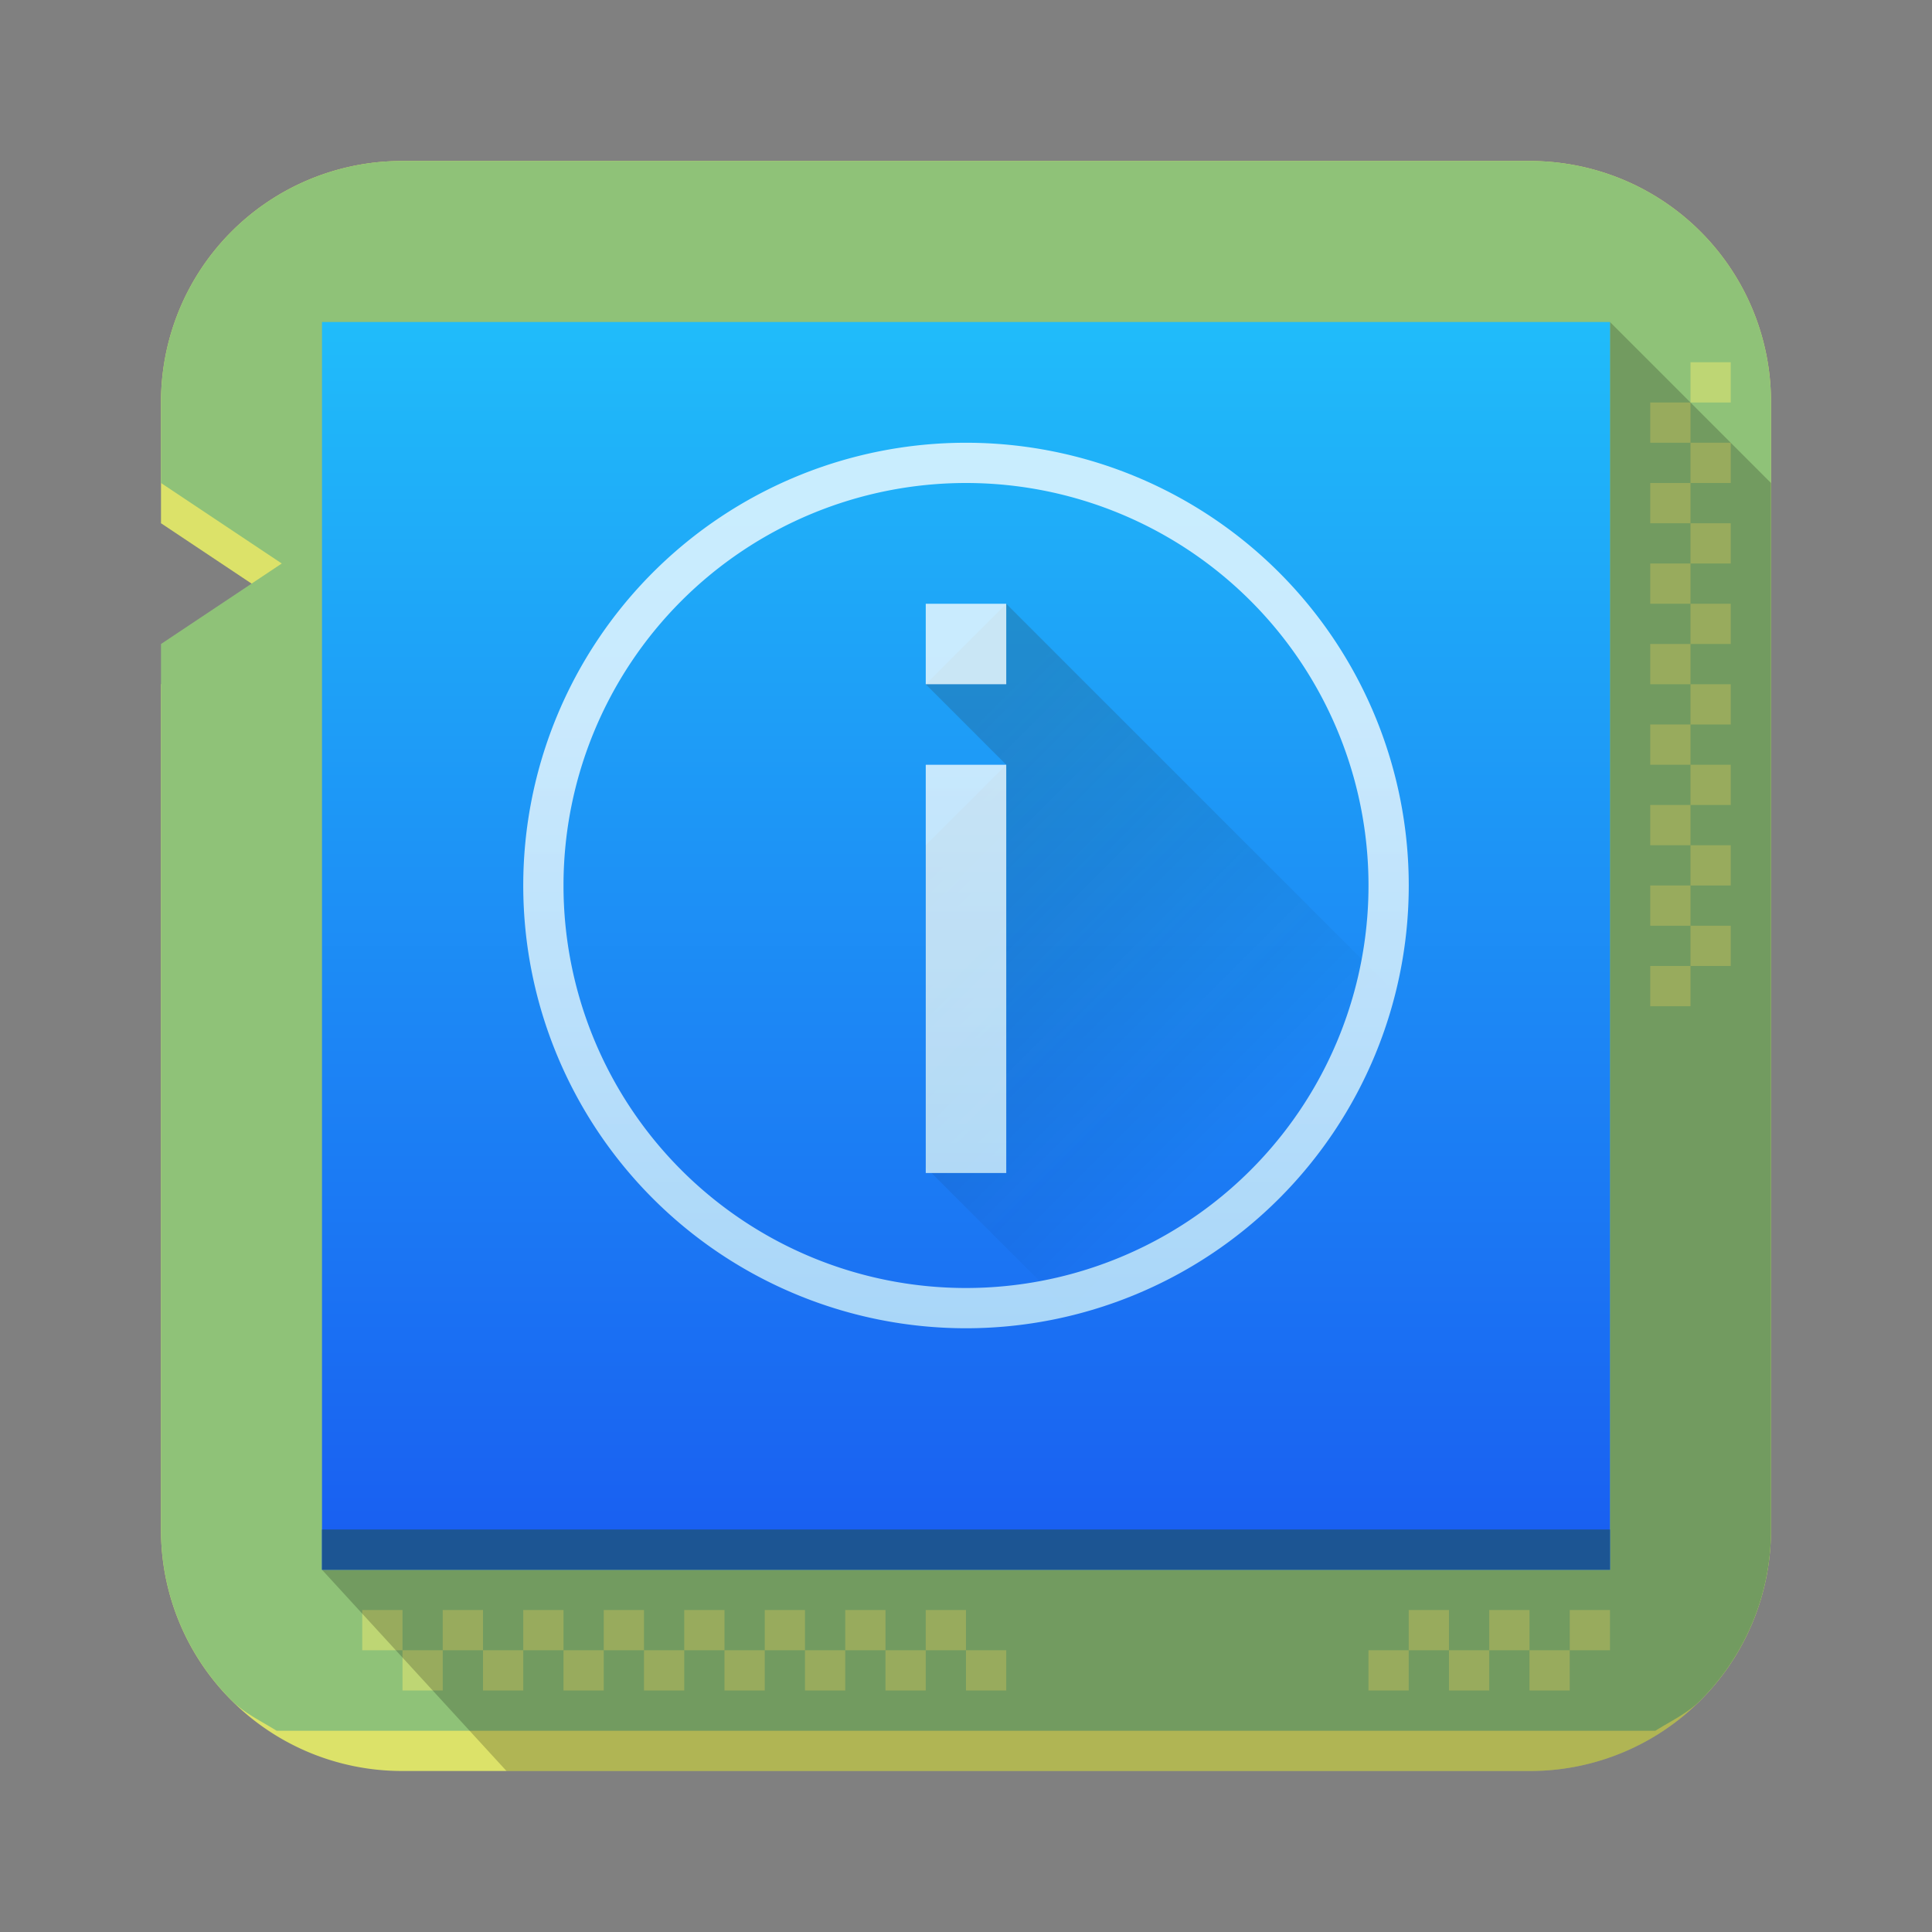 <?xml version="1.0" encoding="UTF-8" standalone="no"?>
<svg
   xmlns:dc="http://purl.org/dc/elements/1.1/"
   xmlns:cc="http://creativecommons.org/ns#"
   xmlns:rdf="http://www.w3.org/1999/02/22-rdf-syntax-ns#"
   xmlns:svg="http://www.w3.org/2000/svg"
   xmlns="http://www.w3.org/2000/svg"
   xmlns:xlink="http://www.w3.org/1999/xlink"
   xmlns:sodipodi="http://sodipodi.sourceforge.net/DTD/sodipodi-0.dtd"
   xmlns:inkscape="http://www.inkscape.org/namespaces/inkscape"
   width="48"
   height="48"
   version="1.1"
   id="svg79"
   sodipodi:docname="hwinfo.svg"
   inkscape:version="0.92.5 (2060ec1f9f, 2020-04-08)">
  <rect width="100%" height="100%" fill="#808080" stroke="none"/>
  <sodipodi:namedview
     pagecolor="#ffffff"
     bordercolor="#666666"
     borderopacity="1"
     objecttolerance="10"
     gridtolerance="10"
     guidetolerance="10"
     inkscape:pageopacity="0"
     inkscape:pageshadow="2"
     inkscape:window-width="1085"
     inkscape:window-height="480"
     id="namedview81"
     showgrid="false"
     inkscape:zoom="4.9166667"
     inkscape:cx="2.1355932"
     inkscape:cy="24"
     inkscape:window-x="0"
     inkscape:window-y="25"
     inkscape:window-maximized="0"
     inkscape:current-layer="svg79" />
  <defs
     id="defs57">
    <linearGradient
       x2="-22.15"
       x1="-50"
       gradientUnits="userSpaceOnUse"
       id="j">
      <stop
         stop-color="#c5edf8"
         offset="0"
         id="stop2" />
      <stop
         stop-color="#f4fcff"
         offset="1"
         id="stop4" />
    </linearGradient>
    <linearGradient
       id="c"
       y1="44"
       y2="4"
       gradientUnits="userSpaceOnUse"
       x2="0"
       gradientTransform="translate(0 1004.36)">
      <stop
         stop-color="#63984b"
         id="stop7" />
      <stop
         offset="1"
         stop-color="#8fc278"
         id="stop9" />
    </linearGradient>
    <linearGradient
       id="b"
       y1="11"
       x1="17"
       y2="41"
       gradientUnits="userSpaceOnUse"
       x2="44"
       gradientTransform="translate(0 1004.36)">
      <stop
         id="stop12" />
      <stop
         offset="1"
         stop-opacity="0"
         id="stop14" />
    </linearGradient>
    <linearGradient
       id="a"
       y1="1040.95"
       y2="1012.95"
       gradientUnits="userSpaceOnUse"
       x2="0"
       gradientTransform="translate(-42)"
       x1="0"
       spreadMethod="pad">
      <stop
         stop-color="#999a9c"
         id="stop17" />
      <stop
         offset="1"
         stop-color="#dcdfdf"
         id="stop19" />
    </linearGradient>
    <linearGradient
       xlink:href="#c"
       id="k"
       gradientUnits="userSpaceOnUse"
       y1="44"
       x2="0"
       y2="4" />
    <linearGradient
       xlink:href="#b"
       id="l"
       gradientUnits="userSpaceOnUse"
       x1="17"
       y1="11"
       x2="44"
       y2="41" />
    <linearGradient
       id="d"
       gradientUnits="userSpaceOnUse"
       x1="378.571"
       x2="378.571"
       y1="553.798"
       y2="525.798"
       gradientTransform="translate(-336.571 -523.798)">
      <stop
         offset="0"
         stop-color="#63984b"
         id="stop24" />
      <stop
         offset="1"
         stop-color="#8fc278"
         id="stop26" />
    </linearGradient>
    <linearGradient
       id="e"
       gradientUnits="userSpaceOnUse"
       x1="389.571"
       x2="399.571"
       y1="536.798"
       y2="546.798">
      <stop
         offset="0"
         stop-color="#292c2f"
         id="stop29" />
      <stop
         offset="1"
         stop-opacity="0"
         id="stop31" />
    </linearGradient>
    <linearGradient
       id="f"
       gradientUnits="userSpaceOnUse"
       x1="394.571"
       x2="394.571"
       y1="549.798"
       y2="529.798"
       gradientTransform="translate(-576.816 257.22) scale(1.429)">
      <stop
         offset="0"
         stop-color="#999a9c"
         id="stop34" />
      <stop
         offset="1"
         stop-color="#dcdfdf"
         id="stop36" />
    </linearGradient>
    <linearGradient
       xlink:href="#g"
       id="m"
       x1="15"
       y1="1043.36"
       x2="15"
       y2="1012.36"
       gradientUnits="userSpaceOnUse"
       gradientTransform="translate(0,-1004.36)" />
    <linearGradient
       id="g"
       gradientUnits="userSpaceOnUse"
       x1="402.571"
       x2="402.571"
       y1="549.798"
       y2="529.798"
       gradientTransform="translate(-596.816 217.22) scale(1.429)">
      <stop
         offset="0"
         stop-color="#195df1"
         id="stop40" />
      <stop
         offset="1"
         stop-color="#20bcfa"
         id="stop42" />
    </linearGradient>
    <linearGradient
       id="h"
       gradientUnits="userSpaceOnUse"
       x1="-50"
       x2="-22.15">
      <stop
         offset="0"
         stop-color="#7cbaf8"
         id="stop45" />
      <stop
         offset="1"
         stop-color="#f4fcff"
         id="stop47" />
    </linearGradient>
    <linearGradient
       id="n"
       gradientUnits="userSpaceOnUse"
       x1="391.571"
       x2="397.571"
       xlink:href="#i"
       y1="537.798"
       y2="543.798"
       gradientTransform="matrix(1.429,0,0,1.429,-536.816,-749.14)" />
    <linearGradient
       id="i"
       gradientUnits="userSpaceOnUse"
       x1="802.643"
       x2="816.643"
       y1="36.236"
       y2="50.236">
      <stop
         offset="0"
         stop-color="#292c2f"
         id="stop51" />
      <stop
         offset="1"
         stop-opacity="0"
         id="stop53" />
    </linearGradient>
    <linearGradient
       xlink:href="#j"
       id="o"
       x1="55"
       y1="36"
       x2="55"
       y2="18"
       gradientUnits="userSpaceOnUse"
       gradientTransform="translate(-40)" />
  </defs>
  <path
     d="M 10,4 A 5.983,5.983 0 0 0 4.47,7.66 6.01,6.01 0 0 0 4,10 v 3 l 3,2 -3,2 V 38 A 5.983,5.983 0 0 0 7.66,43.53 6.01,6.01 0 0 0 10,44 H 38 A 5.983,5.983 0 0 0 43.53,40.34 6.01,6.01 0 0 0 44,38 V 10 A 5.983,5.983 0 0 0 40.34,4.47 6.01,6.01 0 0 0 38,4 Z"
     id="path59"
     inkscape:connector-curvature="0"
     style="fill:#dce269;fill-rule:evenodd" />
  <path
     d="M 10,4 A 5.983,5.983 0 0 0 4.47,7.66 6.01,6.01 0 0 0 4,10 v 2 l 3,2 -3,2 v 22 a 5.983,5.983 0 0 0 1.754,4.246 C 6.072,42.565 6.489,42.76 6.873,43 h 34.254 c 0.384,-0.24 0.8,-0.435 1.12,-0.754 A 5.983,5.983 0 0 0 44,38 V 10 A 5.983,5.983 0 0 0 40.34,4.47 6.01,6.01 0 0 0 38,4 Z"
     id="path61"
     style="fill:url(#k);fill-rule:evenodd"
     inkscape:connector-curvature="0" />
  <g
     id="g65"
     style="color:#000000;fill:#dee372">
    <path
       d="m 9,40 v 1 h 1 v -1 z m 1,1 v 1 h 1 v -1 z m 1,0 h 1 v -1 h -1 z m 1,0 v 1 h 1 v -1 z m 1,0 h 1 v -1 h -1 z m 1,0 v 1 h 1 v -1 z m 1,0 h 1 v -1 h -1 z m 1,0 v 1 h 1 v -1 z m 1,0 h 1 v -1 h -1 z m 1,0 v 1 h 1 v -1 z m 1,0 h 1 v -1 h -1 z m 1,0 v 1 h 1 v -1 z m 1,0 h 1 v -1 h -1 z m 1,0 v 1 h 1 v -1 z m 1,0 h 1 v -1 h -1 z m 1,0 v 1 h 1 v -1 z m 11,-1 v 1 h 1 v -1 z m 1,1 v 1 h 1 v -1 z m 1,0 h 1 v -1 h -1 z m 1,0 v 1 h 1 v -1 z m 1,0 h 1 v -1 h -1 z m -4,0 h -1 v 1 h 1 z"
       id="path63"
       inkscape:connector-curvature="0"
       style="opacity:0.6" />
  </g>
  <path
     d="m 42,9 v 1 h 1 V 9 Z m 0,1 h -1 v 1 h 1 z m 0,1 v 1 h 1 v -1 z m 0,1 h -1 v 1 h 1 z m 0,1 v 1 h 1 v -1 z m 0,1 h -1 v 1 h 1 z m 0,1 v 1 h 1 v -1 z m 0,1 h -1 v 1 h 1 z m 0,1 v 1 h 1 v -1 z m 0,1 h -1 v 1 h 1 z m 0,1 v 1 h 1 v -1 z m 0,1 h -1 v 1 h 1 z m 0,1 v 1 h 1 v -1 z m 0,1 h -1 v 1 h 1 z m 0,1 v 1 h 1 v -1 z m 0,1 h -1 v 1 h 1 z"
     id="path67"
     inkscape:connector-curvature="0"
     style="color:#000000;opacity:0.6;fill:#dee372" />
  <path
     d="M 12.584,44 H 38 A 5.983,5.983 0 0 0 43.53,40.34 6.01,6.01 0 0 0 44,38 V 12 L 40,8 V 39 H 8 Z"
     id="path69"
     style="opacity:0.2;fill:url(#l);fill-rule:evenodd"
     inkscape:connector-curvature="0" />
  <path
     d="M 8,8 H 40 V 39 H 8 Z"
     id="path71"
     style="fill:url(#m);fill-rule:evenodd"
     inkscape:connector-curvature="0" />
  <path
     d="m 8,38 h 32 v 1 H 8 Z"
     id="path73"
     inkscape:connector-curvature="0"
     style="fill:#1c5593;fill-rule:evenodd" />
  <path
     d="M 25,15 38,28 38.286,34.857 29,35 23,29 v -8 l 2,-2 -2,-2 z"
     id="path75"
     style="opacity:0.2;fill:url(#n)"
     inkscape:connector-curvature="0" />
  <path
     d="M 24,11 A 11,11 0 0 0 13,22 11,11 0 0 0 24,33 11,11 0 0 0 35,22 11,11 0 0 0 24,11 Z m 0,1 A 10,10 0 0 1 34,22 10,10 0 0 1 24,32 10,10 0 0 1 14,22 10,10 0 0 1 24,12 Z m -1,3 v 2 h 2 v -2 z m 0,4 v 10.143 h 2 V 19 Z"
     id="path77"
     style="opacity:0.8;fill:url(#o);paint-order:stroke fill markers"
     inkscape:connector-curvature="0" />
</svg>

